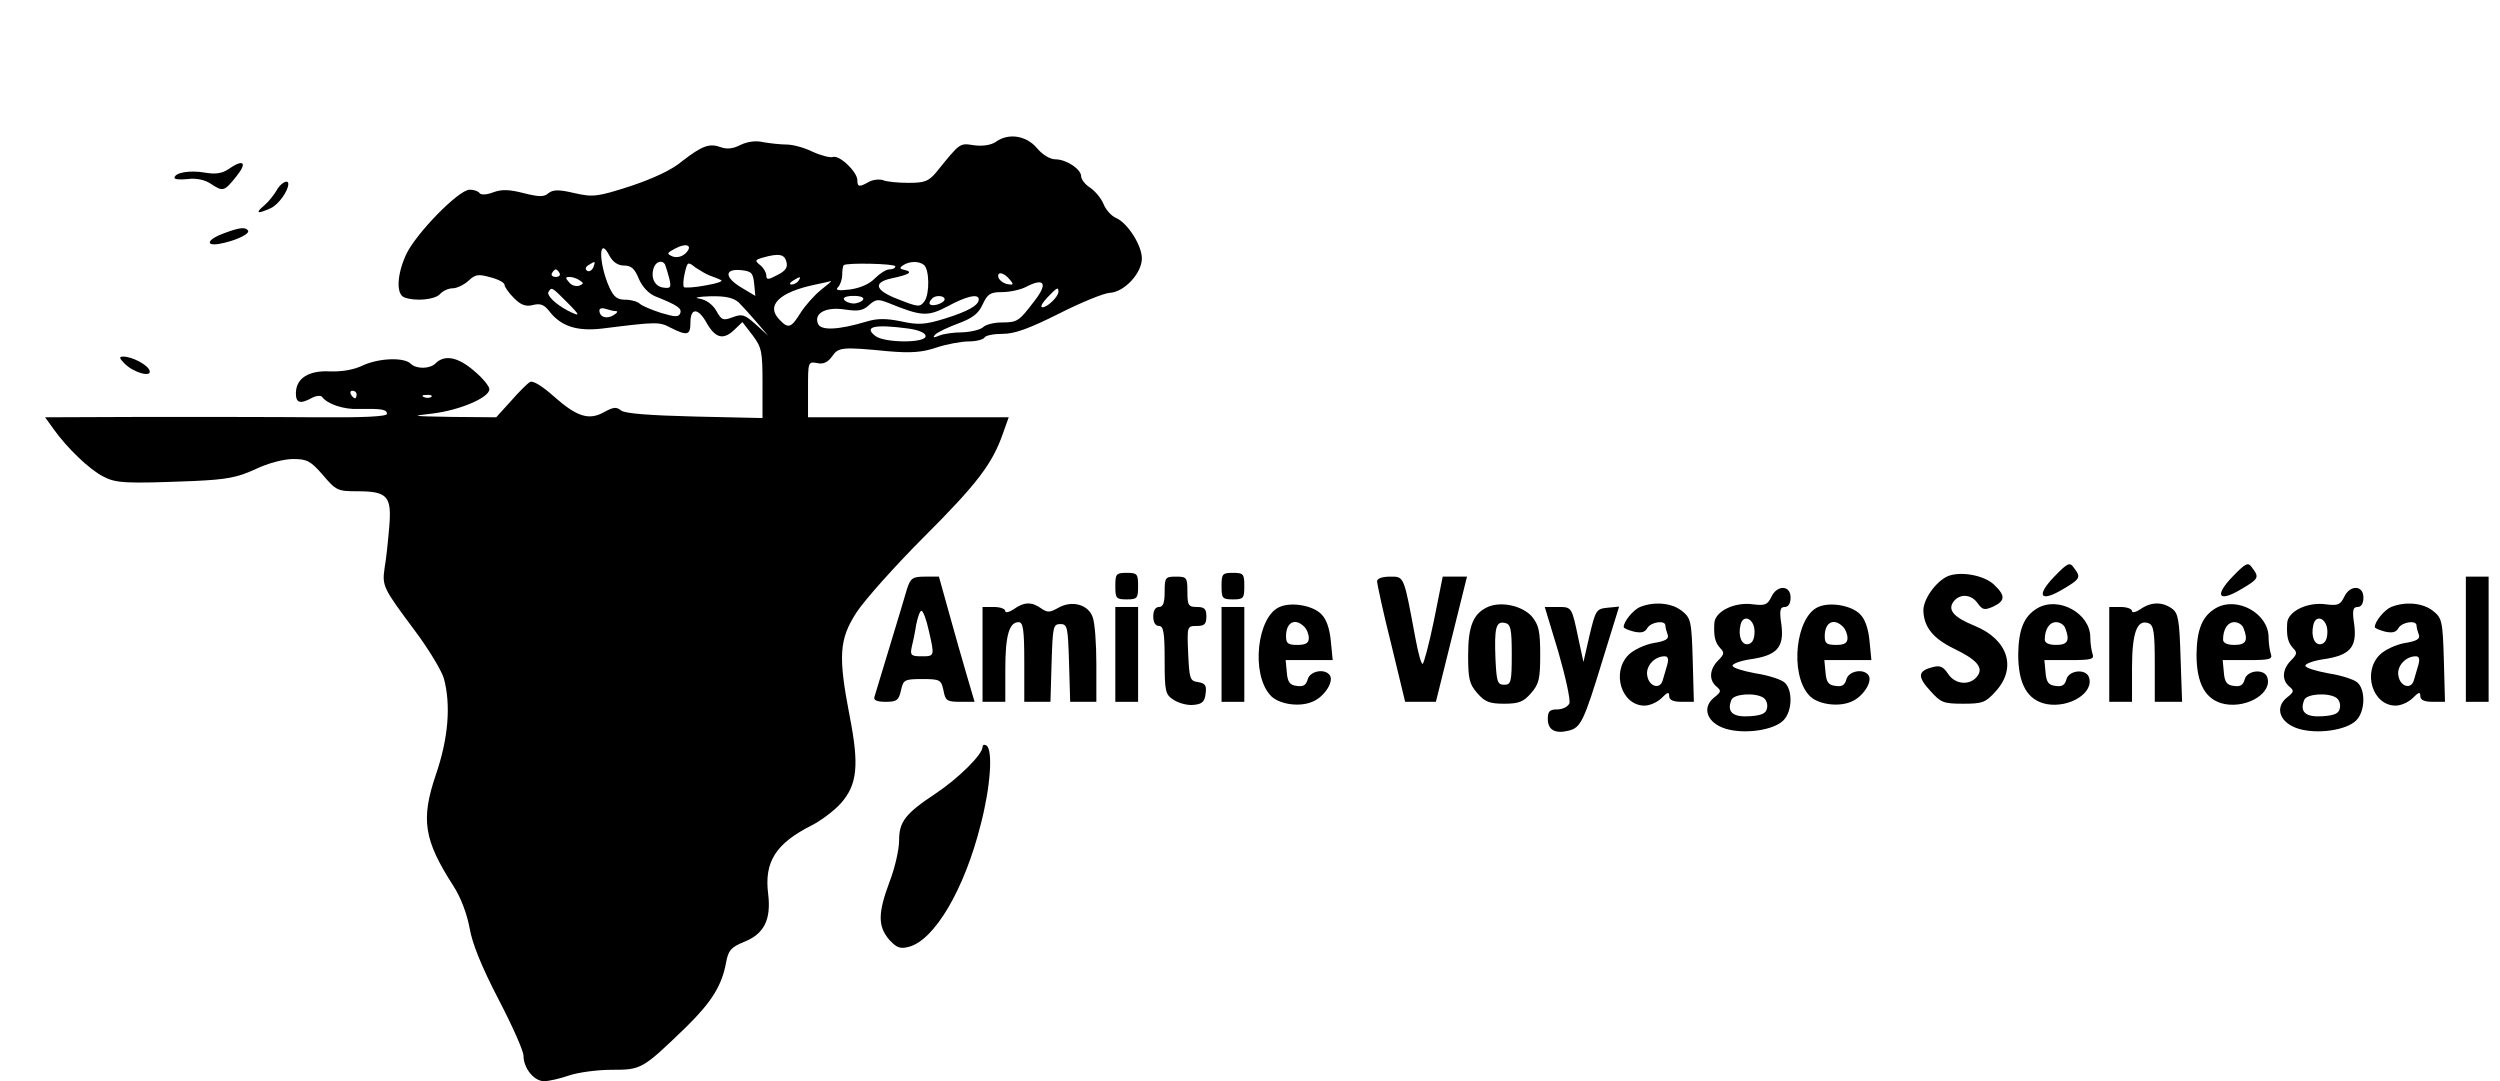 <?xml version="1.0" standalone="no"?>
<!DOCTYPE svg PUBLIC "-//W3C//DTD SVG 20010904//EN"
 "http://www.w3.org/TR/2001/REC-SVG-20010904/DTD/svg10.dtd">
<svg version="1.0" xmlns="http://www.w3.org/2000/svg"
 width="659pt" height="285pt" viewBox="0 0 659 285"
 preserveAspectRatio="xMidYMid meet">

<g transform="translate(0,285) scale(0.1,-0.1)"
fill="#000000" stroke="none">
<path d="M2625 2476 c-12 -8 -33 -12 -57 -9 -39 6 -36 8 -100 -71 -20 -24 -31
-28 -73 -28 -28 0 -58 3 -67 7 -9 3 -25 2 -37 -4 -26 -15 -31 -14 -31 4 0 22
-48 68 -65 61 -7 -2 -31 4 -53 14 -22 11 -53 19 -68 19 -16 0 -43 3 -61 6 -20
5 -42 2 -61 -7 -19 -10 -36 -12 -52 -6 -30 11 -49 4 -102 -37 -27 -23 -77 -46
-137 -66 -87 -28 -98 -29 -147 -18 -42 10 -56 9 -68 0 -12 -11 -26 -10 -66 0
-39 10 -58 10 -80 2 -18 -7 -32 -7 -36 -2 -3 5 -15 9 -26 9 -29 0 -143 -117
-168 -172 -24 -53 -26 -104 -4 -112 29 -11 81 -6 94 9 7 8 22 15 33 15 11 0
30 9 42 20 18 17 26 18 58 9 20 -5 37 -14 37 -20 0 -5 11 -21 25 -35 18 -18
31 -23 50 -18 20 5 30 1 45 -19 30 -37 71 -51 138 -43 144 18 150 18 180 2 44
-22 52 -20 52 14 0 39 20 39 42 0 23 -41 44 -47 72 -21 l23 22 27 -35 c24 -32
26 -43 26 -127 l0 -91 -179 4 c-121 3 -184 8 -194 16 -12 10 -20 9 -44 -4 -40
-23 -72 -13 -133 41 -30 27 -56 43 -63 38 -7 -4 -29 -26 -50 -50 l-39 -43
-116 1 c-109 2 -112 2 -51 9 72 9 149 42 149 64 0 8 -18 30 -41 49 -42 36 -77
43 -101 19 -15 -15 -51 -15 -65 -1 -18 18 -84 15 -126 -4 -24 -12 -56 -17 -87
-16 -56 3 -90 -18 -90 -58 0 -25 11 -29 42 -12 11 6 23 7 27 3 13 -19 58 -34
96 -32 61 1 75 -1 75 -13 0 -7 -62 -10 -187 -9 -104 1 -306 1 -451 1 l-263 -1
23 -32 c35 -49 93 -105 130 -124 34 -18 59 -19 238 -12 87 4 115 9 163 31 33
16 75 27 100 27 36 0 46 -5 78 -42 35 -41 39 -43 91 -43 80 0 91 -13 84 -95
-3 -36 -8 -84 -12 -106 -7 -49 -5 -53 80 -167 36 -48 70 -105 76 -125 19 -70
12 -158 -21 -254 -40 -118 -32 -172 46 -293 20 -31 36 -74 43 -112 7 -41 32
-102 76 -187 36 -69 66 -136 66 -149 0 -33 28 -67 54 -67 13 0 43 7 66 15 23
8 74 15 112 15 79 0 81 1 197 113 67 66 94 109 105 170 6 32 13 40 47 54 53
21 72 58 64 126 -11 85 20 134 116 182 25 13 59 39 76 58 43 49 48 100 23 228
-31 160 -28 204 18 275 21 32 101 122 178 199 139 139 180 192 208 273 l15 42
-264 0 -265 0 0 74 c0 72 0 73 24 69 16 -4 28 2 39 17 17 25 26 26 149 14 59
-5 89 -3 127 10 27 9 66 16 85 16 19 0 38 5 41 10 3 6 25 10 49 10 31 0 69 14
147 53 57 29 118 54 134 55 39 2 85 52 85 91 0 34 -37 92 -67 106 -13 5 -28
22 -34 37 -6 15 -22 34 -35 43 -13 8 -24 22 -24 30 0 19 -39 45 -68 45 -14 0
-34 12 -49 30 -28 33 -75 40 -108 16z m-818 -294 c-10 -9 -23 -12 -34 -8 -16
7 -16 9 7 21 30 16 48 8 27 -13z m-162 -32 c19 0 28 -8 39 -35 9 -21 26 -39
43 -46 60 -24 71 -32 66 -45 -4 -10 -13 -10 -50 1 -25 8 -51 19 -56 24 -6 6
-23 11 -39 11 -21 0 -30 7 -42 33 -29 66 -28 139 1 82 9 -16 22 -25 38 -25z
m428 10 c4 -15 -2 -24 -24 -35 -24 -13 -29 -13 -29 -1 0 7 -7 20 -16 27 -15
12 -14 14 7 20 42 12 57 9 62 -11z m-509 -15 c-4 -8 -11 -12 -16 -9 -6 4 -5
10 3 15 19 12 19 11 13 -6z m189 8 c2 -5 7 -21 11 -36 6 -25 4 -28 -16 -25
-23 3 -34 28 -24 54 6 15 22 19 29 7z m117 -29 c8 -3 22 -8 30 -12 8 -3 -9 -9
-38 -14 -30 -6 -56 -7 -59 -5 -3 3 -2 20 2 37 7 30 8 31 28 15 12 -8 29 -18
37 -21z m490 24 c0 -5 -7 -8 -15 -8 -9 0 -26 -11 -38 -23 -14 -15 -38 -26 -66
-30 -32 -4 -40 -2 -32 6 6 6 11 21 11 32 0 12 2 24 4 26 8 7 136 4 136 -3z
m75 4 c15 -11 16 -76 2 -96 -12 -16 -16 -16 -69 5 -61 23 -68 44 -19 55 48 10
58 17 37 22 -15 3 -16 6 -5 13 17 11 41 11 54 1z m-960 -22 c3 -5 -1 -10 -10
-10 -9 0 -13 5 -10 10 3 6 8 10 10 10 2 0 7 -4 10 -10z m513 -28 l3 -32 -35
21 c-46 27 -48 51 -3 47 28 -3 32 -7 35 -36z m673 12 c12 -14 11 -16 -5 -13
-11 2 -21 10 -24 17 -5 17 13 15 29 -4z m-1133 -3 c11 -7 11 -9 -1 -14 -9 -3
-21 1 -27 9 -10 11 -10 14 1 14 8 0 20 -4 27 -9z m577 -1 c-3 -5 -12 -10 -18
-10 -7 0 -6 4 3 10 19 12 23 12 15 0z m58 -25 c-17 -14 -41 -41 -53 -60 -24
-39 -32 -42 -54 -19 -39 38 -3 74 94 94 19 4 37 8 40 9 3 0 -9 -10 -27 -24z
m564 -28 c-41 -54 -45 -57 -87 -57 -20 0 -42 -6 -48 -12 -7 -7 -32 -13 -55
-14 -23 0 -51 -4 -62 -9 -14 -6 -17 -5 -10 3 6 6 33 19 60 29 38 14 54 26 65
50 13 28 20 33 51 33 20 0 49 6 64 14 48 25 58 9 22 -37z m-1234 -2 c38 -38
38 -41 4 -24 -34 18 -57 41 -51 50 8 13 9 12 47 -26z m1297 26 c0 -13 -29 -41
-42 -41 -7 0 -1 11 12 25 26 27 30 30 30 16z m-843 -28 c10 -10 32 -34 48 -53
l30 -35 -33 30 c-29 26 -36 28 -60 19 -26 -10 -30 -8 -44 17 -10 17 -27 29
-45 32 -15 2 -3 5 28 6 42 1 62 -4 76 -16z m328 7 c-3 -5 -15 -10 -25 -10 -10
0 -22 5 -25 10 -4 6 7 10 25 10 18 0 29 -4 25 -10z m215 1 c0 -5 -9 -11 -20
-14 -20 -5 -26 3 -13 16 9 10 33 8 33 -2z m90 0 c0 -16 -29 -32 -90 -51 -52
-16 -70 -17 -115 -7 -40 8 -63 8 -92 -1 -74 -22 -120 -24 -127 -5 -11 28 22
45 72 37 34 -5 47 -3 63 12 18 16 24 16 52 5 86 -35 102 -36 154 -9 49 27 83
35 83 19z m-957 -31 c7 0 4 -5 -6 -11 -18 -11 -37 -5 -37 13 0 5 7 7 16 4 9
-3 21 -6 27 -6z m771 -46 c29 -4 46 -12 46 -20 0 -19 -108 -18 -132 0 -33 25
-3 32 86 20z m-1454 -174 c0 -5 -2 -10 -4 -10 -3 0 -8 5 -11 10 -3 6 -1 10 4
10 6 0 11 -4 11 -10z m197 -6 c-3 -3 -12 -4 -19 -1 -8 3 -5 6 6 6 11 1 17 -2
13 -5z"/>
<path d="M602 2404 c-16 -11 -34 -14 -62 -9 -40 7 -80 0 -80 -14 0 -4 16 -5
35 -3 22 3 45 -2 60 -12 33 -22 36 -21 68 19 30 37 19 47 -21 19z"/>
<path d="M729 2348 c-7 -12 -21 -30 -33 -40 -24 -20 -18 -23 17 -7 21 9 47 46
47 64 0 14 -21 2 -31 -17z"/>
<path d="M590 2235 c-42 -15 -51 -34 -13 -28 41 7 82 26 77 35 -7 10 -21 9
-64 -7z"/>
<path d="M329 1891 c24 -24 73 -37 65 -17 -6 15 -46 36 -69 36 -12 0 -11 -4 4
-19z"/>
<path d="M5415 1330 c-49 -51 -37 -69 23 -33 46 27 48 31 29 56 -11 16 -16 14
-52 -23z"/>
<path d="M5885 1330 c-49 -51 -37 -69 23 -33 46 27 48 31 29 56 -11 16 -16 14
-52 -23z"/>
<path d="M2940 1305 c0 -32 2 -35 30 -35 28 0 30 3 30 35 0 32 -2 35 -30 35
-28 0 -30 -3 -30 -35z"/>
<path d="M3220 1305 c0 -32 2 -35 30 -35 28 0 30 3 30 35 0 32 -2 35 -30 35
-28 0 -30 -3 -30 -35z"/>
<path d="M5134 1331 c-31 -14 -64 -60 -64 -90 1 -43 25 -74 81 -101 62 -30 79
-51 60 -74 -20 -24 -58 -20 -76 8 -13 19 -21 23 -42 17 -38 -10 -39 -25 -4
-63 27 -30 34 -33 86 -33 51 0 59 3 86 33 56 62 32 136 -55 172 -57 23 -74 43
-55 66 17 20 46 17 62 -6 13 -18 18 -19 41 -9 32 15 33 29 2 58 -26 25 -89 36
-122 22z"/>
<path d="M2391 1298 c-5 -18 -26 -87 -46 -153 -20 -66 -38 -126 -40 -132 -3
-9 7 -13 30 -13 29 0 34 4 40 30 6 28 9 30 56 30 47 0 50 -2 56 -30 5 -27 9
-30 44 -30 l38 0 -20 68 c-11 37 -32 111 -47 165 l-27 97 -37 0 c-32 0 -38 -4
-47 -32z m57 -109 c16 -69 16 -69 -19 -69 -27 0 -30 3 -26 23 3 12 9 39 12 60
4 20 10 37 14 37 4 0 13 -23 19 -51z"/>
<path d="M3070 1290 c0 -29 -4 -40 -15 -40 -9 0 -15 -9 -15 -25 0 -16 6 -25
15 -25 12 0 15 -17 15 -90 0 -84 2 -91 24 -105 14 -9 37 -15 53 -13 22 2 29 9
31 30 3 21 -1 27 -20 30 -21 3 -23 8 -26 76 -3 71 -3 72 23 72 20 0 25 5 25
25 0 20 -5 25 -25 25 -22 0 -25 4 -25 40 0 38 -2 40 -30 40 -28 0 -30 -2 -30
-40z"/>
<path d="M3630 1318 c0 -7 16 -82 37 -165 l37 -153 41 0 40 0 41 165 41 165
-32 0 -32 0 -23 -115 c-13 -63 -27 -115 -30 -115 -4 0 -12 30 -19 68 -31 166
-29 162 -67 162 -20 0 -34 -5 -34 -12z"/>
<path d="M6500 1165 l0 -165 30 0 30 0 0 165 0 165 -30 0 -30 0 0 -165z"/>
<path d="M4669 1276 c-10 -20 -16 -23 -48 -19 -49 7 -101 -19 -102 -50 -2 -35
2 -51 16 -66 11 -11 10 -16 -6 -32 -23 -23 -25 -52 -4 -69 13 -11 12 -14 -7
-29 -33 -27 -18 -67 31 -82 50 -15 126 -4 152 22 24 24 25 81 3 100 -9 8 -43
19 -76 24 -32 6 -60 14 -61 20 -1 5 20 13 46 17 71 10 90 31 83 90 -6 39 -4
48 9 48 9 0 15 9 15 25 0 33 -36 34 -51 1z m-44 -91 c0 -20 -6 -31 -17 -33
-17 -3 -27 21 -20 51 7 30 37 16 37 -18z m23 -174 c8 -5 12 -17 10 -27 -2 -14
-13 -20 -46 -22 -44 -3 -61 11 -48 43 6 16 62 20 84 6z"/>
<path d="M6179 1276 c-10 -20 -16 -23 -48 -19 -49 7 -101 -19 -102 -50 -2 -35
2 -51 16 -66 11 -11 10 -16 -6 -32 -23 -23 -25 -52 -4 -69 13 -11 12 -14 -7
-29 -33 -27 -18 -67 31 -82 50 -15 126 -4 152 22 24 24 25 81 3 100 -9 8 -43
19 -76 24 -32 6 -60 14 -61 20 -1 5 20 13 46 17 71 10 90 31 83 90 -6 39 -4
48 9 48 9 0 15 9 15 25 0 33 -36 34 -51 1z m-44 -91 c0 -20 -6 -31 -17 -33
-17 -3 -27 21 -20 51 7 30 37 16 37 -18z m23 -174 c8 -5 12 -17 10 -27 -2 -14
-13 -20 -46 -22 -44 -3 -61 11 -48 43 6 16 62 20 84 6z"/>
<path d="M2672 1244 c-12 -8 -22 -10 -22 -5 0 6 -13 11 -30 11 l-30 0 0 -125
0 -125 30 0 30 0 0 86 c0 88 10 124 35 124 12 0 15 -19 15 -105 l0 -105 35 0
34 0 3 103 c3 94 4 102 23 102 19 0 20 -8 23 -102 l3 -103 34 0 35 0 0 99 c0
55 -4 111 -10 125 -12 33 -55 44 -90 24 -23 -13 -29 -13 -45 -2 -25 18 -45 18
-73 -2z"/>
<path d="M3373 1250 c-59 -25 -76 -175 -25 -232 20 -24 76 -33 111 -18 31 12
57 52 47 69 -12 20 -53 13 -59 -10 -4 -15 -12 -20 -29 -17 -18 2 -24 10 -26
36 l-3 32 62 0 62 0 -5 51 c-3 32 -12 58 -25 70 -22 23 -79 33 -110 19z m65
-52 c7 -7 12 -20 12 -30 0 -13 -8 -18 -30 -18 -25 0 -30 4 -30 23 0 37 24 49
48 25z"/>
<path d="M3924 1251 c-40 -17 -54 -50 -54 -128 0 -62 3 -76 24 -100 20 -23 32
-28 71 -28 39 0 51 5 71 28 21 24 24 38 24 102 0 62 -4 78 -22 100 -25 28 -79
40 -114 26z m61 -126 c0 -73 -2 -80 -20 -80 -18 0 -20 8 -23 69 -3 81 1 99 25
94 15 -3 18 -15 18 -83z"/>
<path d="M4323 1250 c-18 -8 -43 -38 -43 -53 0 -3 12 -8 27 -12 19 -4 29 -2
35 9 10 17 48 22 48 7 0 -5 3 -16 6 -24 4 -11 -5 -17 -37 -22 -23 -4 -53 -18
-66 -31 -46 -46 -19 -134 42 -134 14 0 34 9 45 20 16 16 20 17 20 5 0 -10 10
-15 33 -15 l32 0 -3 110 c-3 104 -5 111 -29 130 -27 21 -72 25 -110 10z m72
-152 c-4 -13 -9 -31 -12 -41 -7 -26 -37 -17 -41 13 -4 24 19 50 46 50 9 0 11
-7 7 -22z"/>
<path d="M4793 1250 c-59 -25 -76 -175 -25 -232 20 -24 76 -33 111 -18 31 12
57 52 47 69 -12 20 -53 13 -59 -10 -4 -15 -12 -20 -29 -17 -18 2 -24 10 -26
36 l-3 32 62 0 62 0 -5 51 c-3 32 -12 58 -25 70 -22 23 -79 33 -110 19z m65
-52 c7 -7 12 -20 12 -30 0 -13 -8 -18 -30 -18 -25 0 -30 4 -30 23 0 37 24 49
48 25z"/>
<path d="M5371 1247 c-36 -21 -50 -56 -51 -122 0 -78 24 -121 75 -131 61 -11
127 31 111 72 -9 22 -53 17 -59 -7 -4 -15 -12 -20 -29 -17 -18 2 -24 10 -26
36 l-3 32 66 0 c57 0 66 2 61 16 -3 9 -6 29 -6 44 0 63 -83 109 -139 77z m73
-53 c13 -33 6 -44 -24 -44 -19 0 -30 5 -30 14 0 27 12 46 30 46 10 0 21 -7 24
-16z"/>
<path d="M5642 1244 c-12 -8 -22 -10 -22 -5 0 6 -13 11 -30 11 l-30 0 0 -125
0 -125 30 0 30 0 0 88 c0 94 13 131 44 119 13 -5 16 -23 16 -107 l0 -100 36 0
36 0 -4 116 c-3 100 -6 118 -23 130 -25 18 -55 18 -83 -2z"/>
<path d="M5841 1247 c-36 -21 -50 -56 -51 -122 0 -78 24 -121 75 -131 61 -11
127 31 111 72 -9 22 -53 17 -59 -7 -4 -15 -12 -20 -29 -17 -18 2 -24 10 -26
36 l-3 32 66 0 c57 0 66 2 61 16 -3 9 -6 29 -6 44 0 63 -83 109 -139 77z m73
-53 c13 -33 6 -44 -24 -44 -19 0 -30 5 -30 14 0 27 12 46 30 46 10 0 21 -7 24
-16z"/>
<path d="M6303 1250 c-18 -8 -43 -38 -43 -53 0 -3 12 -8 27 -12 19 -4 29 -2
35 9 10 17 48 22 48 7 0 -5 3 -16 6 -24 4 -11 -5 -17 -37 -22 -23 -4 -53 -18
-66 -31 -46 -46 -19 -134 42 -134 14 0 34 9 45 20 16 16 20 17 20 5 0 -10 10
-15 33 -15 l32 0 -3 110 c-3 104 -5 111 -29 130 -27 21 -72 25 -110 10z m72
-152 c-4 -13 -9 -31 -12 -41 -7 -26 -37 -17 -41 13 -4 24 19 50 46 50 9 0 11
-7 7 -22z"/>
<path d="M2940 1125 l0 -125 30 0 30 0 0 125 0 125 -30 0 -30 0 0 -125z"/>
<path d="M3220 1125 l0 -125 30 0 30 0 0 125 0 125 -30 0 -30 0 0 -125z"/>
<path d="M4108 1131 c19 -66 32 -126 29 -135 -4 -9 -18 -16 -32 -16 -20 0 -25
-5 -25 -25 0 -29 19 -40 55 -31 32 8 40 24 90 188 l43 139 -31 -3 c-29 -3 -31
-6 -47 -73 l-16 -70 -13 60 c-18 86 -17 85 -55 85 l-34 0 36 -119z"/>
<path d="M2590 881 c0 -20 -64 -83 -124 -123 -80 -53 -96 -74 -96 -124 0 -23
-11 -72 -25 -108 -31 -83 -31 -117 -2 -152 20 -22 29 -26 52 -20 68 17 147
151 190 322 26 99 33 198 15 209 -5 3 -10 2 -10 -4z"/>
</g>
</svg>
